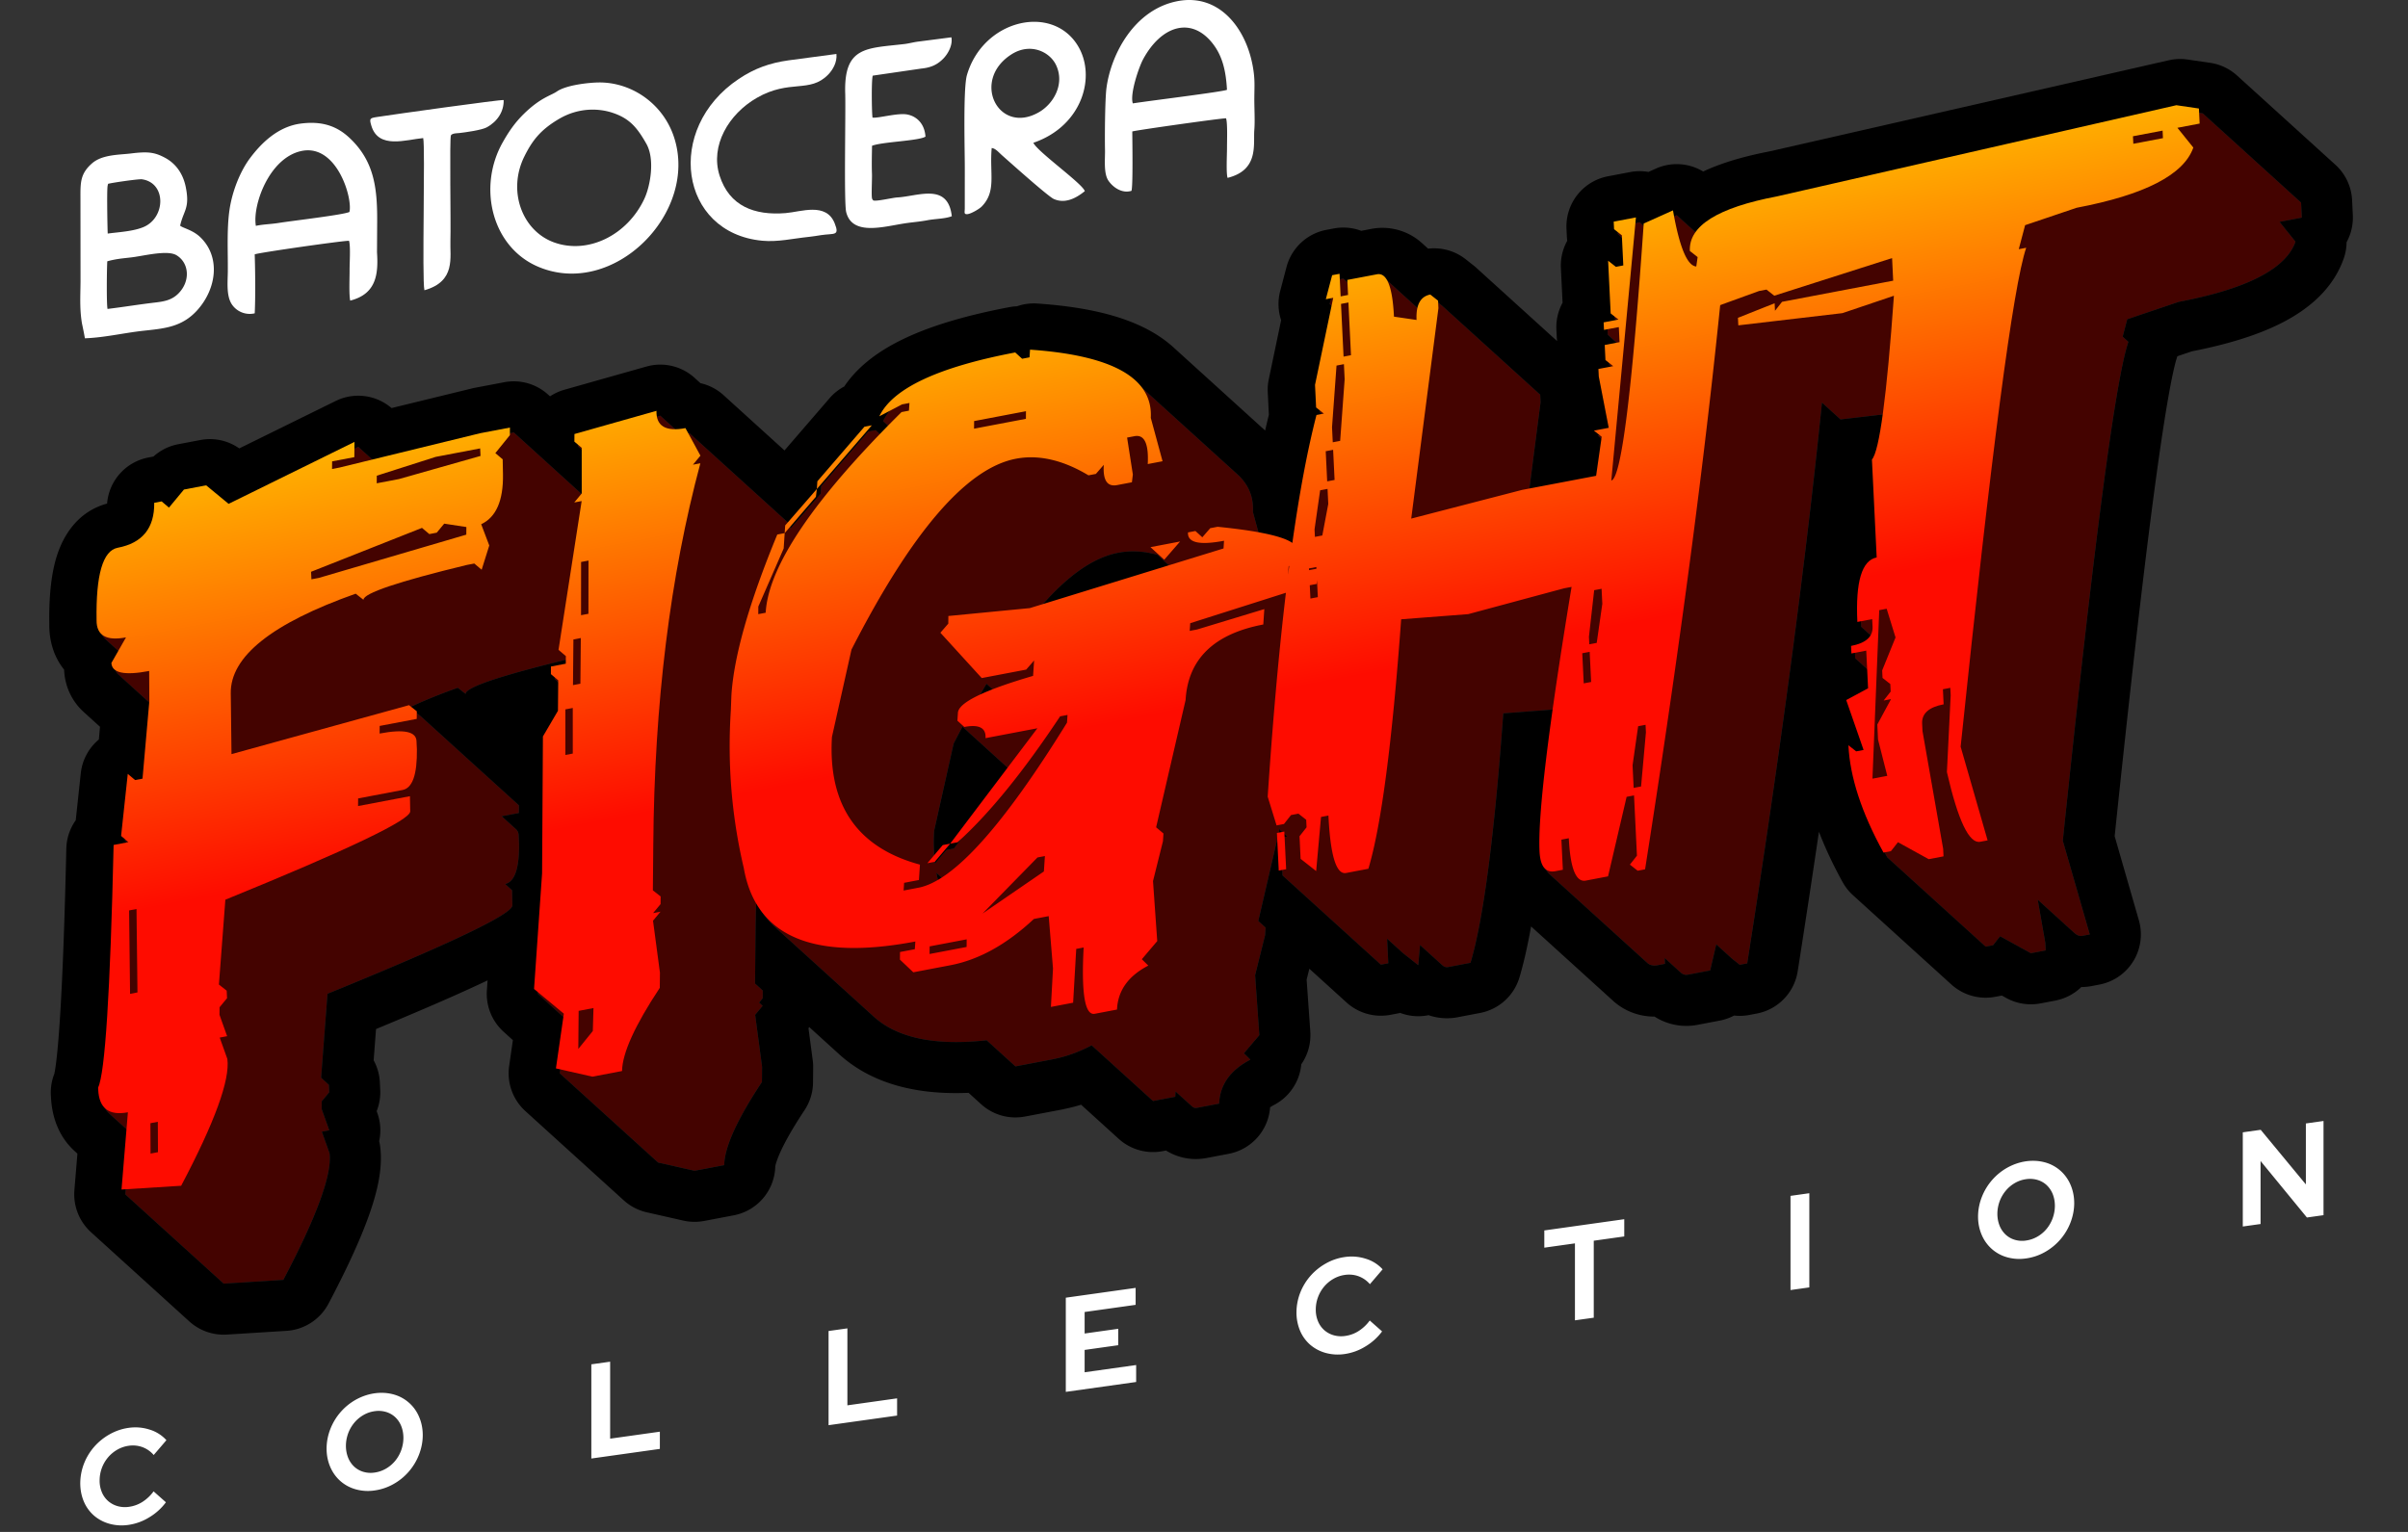 <svg xmlns="http://www.w3.org/2000/svg" width="330" height="210" fill="none" viewBox="0 0 330 210">
  <rect x="0" y="0" width="330" height="210" fill="#333333" stroke="none"/>
  <defs>
    <linearGradient id="mainlogo__a" x1="157.336" x2="182" y1="23" y2="151" class="mainlogo__a" gradientUnits="userSpaceOnUse">
      <stop stop-color="#FFE100"/>
      <stop offset=".566" stop-color="#FE0C00"/>
    </linearGradient>
    <linearGradient id="mainlogo__b" x1="157.336" x2="182" y1="23" y2="151" class="mainlogo__b" gradientUnits="userSpaceOnUse">
      <stop stop-color="#FFE100"/>
      <stop offset=".566" stop-color="#FE0C00"/>
    </linearGradient>
    <linearGradient id="mainlogo__c" x1="157.336" x2="182" y1="23" y2="151" class="mainlogo__c" gradientUnits="userSpaceOnUse">
      <stop stop-color="#FFE100"/>
      <stop offset=".566" stop-color="#FE0C00"/>
    </linearGradient>
    <linearGradient id="mainlogo__d" x1="157.336" x2="182" y1="23" y2="151" class="mainlogo__d" gradientUnits="userSpaceOnUse">
      <stop stop-color="#FFE100"/>
      <stop offset=".566" stop-color="#FE0C00"/>
    </linearGradient>
  </defs>
  <g class="mainlogo__mainlogo">
    <path fill="#fff" d="M17.633 209.034a7.39 7.39 0 0 0 2.837-1.044 7.794 7.794 0 0 0 2.268-2.052l-1.69-1.497a5.705 5.705 0 0 1-1.511 1.434 4.555 4.555 0 0 1-1.832.681 3.77 3.77 0 0 1-1.562-.083 3.364 3.364 0 0 1-1.328-.709 3.318 3.318 0 0 1-.852-1.2 4.017 4.017 0 0 1-.31-1.606 4.911 4.911 0 0 1 1.139-3.158 4.72 4.72 0 0 1 1.27-1.064 4.331 4.331 0 0 1 1.574-.544 3.842 3.842 0 0 1 1.88.184 3.735 3.735 0 0 1 1.547 1.083l1.743-2.034a5.062 5.062 0 0 0-2.276-1.442 6.38 6.38 0 0 0-2.897-.248c-.893.12-1.779.42-2.605.883a8.04 8.04 0 0 0-2.107 1.699 7.845 7.845 0 0 0-1.405 2.309 7.546 7.546 0 0 0-.516 2.695c-.002.901.17 1.769.507 2.553a5.275 5.275 0 0 0 1.396 1.908c.608.515 1.324.89 2.107 1.105a6.316 6.316 0 0 0 2.623.147Zm33.704-4.717a7.262 7.262 0 0 0 2.596-.882 7.765 7.765 0 0 0 2.088-1.702 7.911 7.911 0 0 0 1.398-2.32c.34-.874.516-1.786.516-2.682 0-.897-.175-1.76-.516-2.538a5.297 5.297 0 0 0-3.486-3.042c-1.66-.455-3.516-.194-5.176.727a7.904 7.904 0 0 0-3.486 4.022 7.416 7.416 0 0 0-.515 2.683c0 .896.175 1.759.515 2.538.325.749.8 1.404 1.398 1.926a5.309 5.309 0 0 0 2.088 1.116 6.176 6.176 0 0 0 2.58.154Zm0-2.453a3.563 3.563 0 0 1-1.523-.095 3.183 3.183 0 0 1-1.278-.72 3.442 3.442 0 0 1-.827-1.221c-.404-1.015-.404-2.202 0-3.33.19-.519.471-1.009.827-1.444a4.703 4.703 0 0 1 1.279-1.08 4.178 4.178 0 0 1 1.522-.522 3.634 3.634 0 0 1 1.565.103c.472.139.898.38 1.253.709.356.335.637.746.827 1.212.403 1.015.403 2.202 0 3.33a4.987 4.987 0 0 1-.827 1.453c-.355.429-.781.79-1.253 1.062a4.268 4.268 0 0 1-1.565.543Zm39.092-3.244v-2.36l-6.813.957v-10.552l-2.577.362v12.911l9.39-1.318Zm32.512-4.569v-2.361l-6.812.958v-10.552l-2.579.362v12.911l9.391-1.318Zm32.761-4.604v-2.324l-7.061.992v-3.063l4.607-.647v-2.251l-4.607.648v-2.949l6.99-.982v-2.324l-9.57 1.345v12.91l9.641-1.355Zm28.599-3.836a7.384 7.384 0 0 0 2.837-1.044 7.795 7.795 0 0 0 2.268-2.052l-1.691-1.496a5.69 5.69 0 0 1-1.511 1.434 4.544 4.544 0 0 1-1.832.681 3.769 3.769 0 0 1-1.562-.083 3.359 3.359 0 0 1-1.327-.709 3.32 3.32 0 0 1-.852-1.199 4.033 4.033 0 0 1-.312-1.607 4.845 4.845 0 0 1 .304-1.712 4.883 4.883 0 0 1 .835-1.446c.361-.43.794-.792 1.271-1.064a4.339 4.339 0 0 1 1.574-.544c.654-.094 1.3-.03 1.886.186a3.75 3.75 0 0 1 1.547 1.084l1.743-2.035a5.062 5.062 0 0 0-2.276-1.441 6.38 6.38 0 0 0-2.896-.248 7.306 7.306 0 0 0-2.605.883 8.038 8.038 0 0 0-2.108 1.698 7.827 7.827 0 0 0-1.406 2.309 7.555 7.555 0 0 0-.516 2.695 6.465 6.465 0 0 0 .507 2.554 5.291 5.291 0 0 0 1.396 1.907c.609.515 1.324.89 2.108 1.105a6.31 6.31 0 0 0 2.618.144Zm34.113-4.978v-10.552l4.179-.587v-2.362l-10.956 1.54v2.362l4.198-.59v10.55l2.579-.361Zm29.542-4.152V163.57l-2.579.363v12.911l2.579-.363Zm29.702-3.971a7.263 7.263 0 0 0 2.597-.881 7.892 7.892 0 0 0 3.486-4.022c.34-.874.515-1.786.515-2.683 0-.896-.175-1.759-.515-2.538a5.386 5.386 0 0 0-1.399-1.926 5.303 5.303 0 0 0-2.087-1.116c-1.66-.454-3.516-.194-5.175.728a7.901 7.901 0 0 0-3.486 4.022 7.393 7.393 0 0 0-.516 2.682c0 .897.175 1.76.516 2.538a5.394 5.394 0 0 0 1.399 1.925 5.292 5.292 0 0 0 2.087 1.117 6.153 6.153 0 0 0 2.578.152v.002Zm0-2.453a3.546 3.546 0 0 1-1.556-.104 3.145 3.145 0 0 1-1.245-.711 3.424 3.424 0 0 1-.827-1.221c-.404-1.014-.404-2.201 0-3.329.19-.52.471-1.01.827-1.444a4.652 4.652 0 0 1 1.245-1.061 4.18 4.18 0 0 1 1.556-.541 3.602 3.602 0 0 1 1.565.103c.472.138.899.38 1.254.709.356.335.636.746.827 1.211.404 1.015.404 2.202 0 3.33a4.995 4.995 0 0 1-.827 1.454c-.355.429-.782.79-1.254 1.061a4.247 4.247 0 0 1-1.565.541v.002Zm32.138-2.266v-8.636l6.35 7.744 2.276-.32v-12.911l-2.419.34v8.355l-6.189-7.485-2.455.345v12.91l2.437-.342Z" class="mainlogo__Vector"/>
    <g class="mainlogo__Vector">
      <path fill="#fff" fill-rule="evenodd" d="M14.736 42.351c-.154-.716-.095-5.658-.033-6.53.987-.28 1.848-.376 2.718-.472.196-.021.393-.043.592-.067.391-.047.865-.129 1.377-.216 1.7-.293 3.823-.658 4.787-.084 1.752 1.043 1.958 3.555.267 5.255-.92.925-2.002 1.097-3.22 1.24-1.155.134-2.278.295-3.4.455a142.92 142.92 0 0 1-3.088.419Zm.028-10.33c-.025-.094-.142-5.78-.02-6.525l.012-.065.007-.035.052-.198c.534-.15 4.211-.684 4.644-.62 3.376.497 3.24 5.27.211 6.547-1.093.461-2.542.622-3.786.76-.401.044-.78.086-1.12.135Zm-3.021 14.35-.106.004a55.236 55.236 0 0 0-.403-2.033c-.273-1.637-.245-3.073-.216-4.607.007-.377.015-.761.018-1.155l-.01-11.407c-.01-2.192-.014-3.357 1.558-4.756 1.136-1.011 2.855-1.156 4.353-1.283.356-.03.699-.058 1.019-.098 2.28-.28 3.225-.19 4.71.62 1.295.708 2.392 1.995 2.793 3.996.402 2.005.107 2.758-.268 3.712-.171.436-.359.913-.504 1.571.128.119.388.227.717.364.572.238 1.352.563 2.005 1.18 2.85 2.69 2.292 7.081-.37 10.039-2.02 2.243-4.334 2.493-7.005 2.782h-.007l-.391.044c-1.026.112-2.058.279-3.093.445-1.597.258-3.201.516-4.8.581ZM76.648 16.28c2.637-1.54 5.403-1.471 7.376-.793 2.174.748 3.235 1.88 4.56 4.233 1.191 2.116.542 5.766-.275 7.52-2.332 5.008-7.712 7.646-12.338 6.005-4.416-1.567-6.462-7.07-4.105-11.812 1.092-2.198 2.237-3.666 4.782-5.153Zm-.34-3.734c-.81.558-2.24.833-4.514 3.061-1.256 1.232-2.095 2.477-2.912 3.928-3.458 6.14-1.478 14.35 4.893 17.04 10.364 4.373 22.047-7.49 18.57-17.845-1.545-4.6-5.892-7.52-10.396-7.424-1.26.027-4.325.335-5.64 1.24Zm78.936 1.627c-.43-1.294.842-4.99 1.404-6.033 2.485-4.607 6.565-5.904 9.493-2.234 1.372 1.721 1.862 3.766 2.008 6.406-.642.284-10.719 1.513-12.905 1.861Zm-.186 11.987c.226-.611.118-6.94.114-8.137.387-.155 12.474-1.863 12.853-1.803.22.706.123 3.13.127 4.066.003.918-.136 3.413.078 4.096 4.324-1.071 3.507-4.588 3.666-6.58.104-1.293-.007-2.935.001-4.303.009-1.704.118-2.634-.228-4.497-.984-5.293-4.696-9.91-10.274-8.849-5.907 1.125-9.127 7.206-9.758 11.888-.209 1.545-.244 6.782-.204 8.48.029 1.205-.223 3.234.471 4.248.625.915 1.868 1.794 3.154 1.391ZM35.066 30.961c-.488-2.766 1.757-9.21 6.136-10.238 4.925-1.156 7.16 6.45 6.684 8.334-.801.395-7.907 1.217-9.698 1.506-1.063.171-2.17.185-3.122.398Zm-.158 11.99c.112-2.305.07-5.841-.001-8.08.357-.214 12.415-1.931 12.926-1.861.229.767.067 3.083.075 4.03.009 1.028-.1 3.325.087 4.168 3.593-.912 3.867-3.641 3.67-6.63l.023-4.28c.024-4.611-.447-8.264-3.794-11.4-1.671-1.566-3.686-2.343-6.659-1.96-3.256.417-5.55 2.844-6.962 4.727-1.385 1.846-2.47 4.608-2.834 7.175-.372 2.633-.193 5.734-.22 8.44-.013 1.33-.21 3.138.473 4.313a2.955 2.955 0 0 0 3.216 1.358Zm103.708-35.5c2.564-1.636 5.22-.383 6.103 1.455 1.235 2.572-.304 5.308-2.349 6.481-5.544 3.183-9.348-4.367-3.754-7.936Zm-2.71 12.84c.537.058.937.58 1.52 1.093 1.205 1.063 6.213 5.547 6.993 5.895 1.437.64 2.906.02 4.245-1.078-.309-1.03-6.516-5.418-7.049-6.628 6.727-2.29 8.703-9.182 6.033-13.405-3.574-5.657-12.923-3.448-15.134 4.115-.548 1.875-.281 10.72-.295 12.917l-.004 5.41c-.005.474-.132.737.272.75.497.017 1.719-.715 2.04-1.041 2.057-2.087 1.063-4.484 1.379-8.028Zm-5.468 9.349c-.527-4.648-4.62-2.73-7.49-2.572-.645.035-2.988.603-3.295.391l-.1-.145c-.008-.02-.031-.056-.039-.08-.122-.367.012-2.685-.017-3.444-.047-1.193-.012-2.614.01-3.808 1.432-.553 6.421-.664 7.323-1.253-.126-1.842-1.271-2.804-2.499-3.035-1.324-.249-3.984.545-4.755.425-.106-.495-.174-5.246.034-5.751l6.655-.97c1.313-.13 2.217-.532 3.059-1.417.608-.64 1.264-1.812 1.057-2.867l-4.679.605c-.622.09-1.179.248-1.783.319-5.159.605-8.292.286-8.088 6.774.081 2.577-.19 14.954.133 16.257.811 3.276 5.064 2.015 7.922 1.566 1.134-.178 2.132-.235 3.259-.453.995-.192 2.374-.18 3.293-.543Z" clip-rule="evenodd"/>
      <path fill="#fff" fill-rule="evenodd" d="m114.627 7.397-6.581.877c-2.532.355-4.621 1.085-6.809 2.55-10.196 6.82-8.115 21.102 3.215 22.175 2.145.203 4.185-.302 6.462-.534.5-.05 1.061-.149 1.595-.23 1.815-.276 2.587.161 1.881-1.617-1.162-2.93-4.615-1.574-6.741-1.404-4.26.342-7.685-.946-9.03-5.127-1.324-4.117 1.242-8.453 5.09-10.668 4.524-2.604 7.267-.587 9.801-3.207.65-.672 1.232-1.727 1.117-2.815Zm-56.631 11.53c.303 1.2-.187 19.317.168 20.861 4.352-1.23 3.474-4.519 3.562-6.842.078-2.084-.138-14.085.073-14.401.197-.296.9-.28 1.111-.303.869-.096 3.094-.411 3.774-.775 1.537-.822 2.386-2.247 2.34-3.753-.423-.084-15.198 1.989-17.4 2.33-.951.147-1.03.21-.727 1.21.98 3.231 4.756 1.885 7.1 1.673Z" clip-rule="evenodd"/>
    </g>
    <g class="mainlogo__Union">
      <path fill="#440300" fill-rule="evenodd" d="m298.774 15.085 3.091.452.001.001v-.002l13.479 12.234.1 2.064-.003-.003-.001.003.003.002-3.046.579 2.18 2.71.003.003c-1.307 3.721-6.639 6.472-15.996 8.253l-.004-.004-.001.001.002.003-7.057 2.384-.003-.003-.001.001.003.003-.629 2.386.783.71c-1.794 5.286-4.788 28.084-8.984 68.392l3.696 12.841-1.014.192h-.001l-.006.001.001.002c-.362.068-.725-.062-1.088-.392l-5.025-4.56 1.039 5.916.001.001.05 1.033-.005-.005.001.002.003.004-2.03.385-.004-.002-.001.001-4.209-2.324-.965 1.224-.002-.001-.001.002h-.001l.003.003-1.015.193-.002-.002.001.002-13.478-12.234c-2.996-5.436-4.601-10.34-4.812-14.713l.4.315.006.005.258.203 2.697 2.448v-.002l-2.695-2.446.4.315.001.001 1.014-.192 1.324 1.202.001-.001-1.326-1.204-2.381-6.84 2.997-1.612 1.061.963v-.002l-1.061-.962-.136-2.826-2.145-1.947-.05-1.032.368-.079c1.238-.291 2.028-.796 2.375-1.508l-1.877-1.704c-.267-5.506.615-8.452 2.646-8.838l13.008 11.806v-.003l-13.007-11.804-.65-13.422c.532-.611 1.057-2.915 1.576-6.913l-6.407.752-2.539-2.304c-2.279 22.29-5.693 47.914-10.243 76.871l-1.016.193-.001-.001-.005.001-.023-.017.023.02-.401-.315-.029-.027-.236-.185-.4-.315.001-.002-2.158-1.958-.834 3.574-.005-.005v.002l.004.004-3.046.579c-.283.054-.541.01-.774-.128a1.268 1.268 0 0 1-.211-.155l-.008-.008-2.193-1.99.039.794-.004-.003.003.004-1.015.192.001.001c-.364.069-.683.054-.956-.045a1.325 1.325 0 0 1-.445-.267l-.013-.012-13.464-12.22c-.465-.422-.726-1.222-.783-2.4-.165-3.402.466-10.119 1.892-20.153l-7.374.567h-.004l.002.003c-1.231 16.905-2.728 28.304-4.492 34.196l-.001-.001-3.046.579-.002-.002-.003.001.004.003c-.298.057-.57-.026-.815-.248l-3.051-2.769-.246 2.756.002.001-.801-.63-.017-.015-.513-.405-.802-.63v-.007l-2.137-1.939.163 3.364-.007-.006v.002l.006.006-1.015.193-.004-.003-.002.001-.001-.003-13.472-12.227-.25-5.162 1.072.973v-.003l-1.072-.972.899-.172-.949-.861-.079-.256-2.941 12.695.998.906-.069 1.055-.004-.003.001.002-1.363 5.468.58 8.226-.001-.001-.001.001.001.001-2.11 2.484.058.058.145.142.044.04.391.386.012.011.183.179-.049-.043.032.031.014.013.058.057-.002-.001h-.002l.002.001c-2.742 1.421-4.172 3.427-4.289 6.021l.006.006-3.046.579-.004-.003-.003.001.002.003a.733.733 0 0 1-.659-.19l-2.265-2.056-.042.726-3.047.579-8.412-7.633c-.696.367-1.394.69-2.097.966-.361.142-.723.272-1.086.39-.725.236-1.453.422-2.185.561l.005.005-5.077.965-.004-.004-.002.001-.065-.061-.041-.038.107.102-3.944-3.579c-4.815.53-8.742.197-11.783-.998a13.527 13.527 0 0 1-.842-.362 11.575 11.575 0 0 1-2.862-1.89l-.061-.058-13.411-12.172c-1.097-.995-1.972-2.202-2.632-3.621a267.693 267.693 0 0 0-.088 5.189l-.008-.007v.002l.006.005-.058 6.134 1.067.968-.043-.034.014.013.022.017-.001.002.002.002-.009 1.04.003.003-.499.6.489.443-.005.001-1.024 1.235v.002l.001.001.946 7.109.002.003-.019 2.084.003.002c-3.408 5.143-5.132 8.944-5.174 11.404l-.006-.006v.003l.005.005-4.061.772-.004-.003-.002.001.001.001-4.998-1.133-13.479-12.233 1.043-7.222-4.04-3.667 1.101-15.839 13.476 12.231.001-.003-13.473-12.229.115-18.776 2.06-3.517-.002-.001.037-4.113-1.007-.914.01-1.044L89.5 104.267l.005-.001-13.478-12.232 2.03-.386.01-.98-.3-.273c-9.311 2.26-13.964 3.838-13.96 4.729l-.006-.005v.002l-.4-.315-.265-.207-.397-.314c-3.396 1.201-6.285 2.447-8.67 3.734l2.499-.69 1.064.967.001-.003-1.06-.963.4.315.005.005.258.203.398.36v-.001l-.396-.36.4.316 13.48 12.233-.07-.055.04.036.023.019v.002l.001.002-.009 1.043-.002-.002h-.002l.002.002-2.346.446 1.95 1.77c.22.2.343.458.368.775l.004.139.05 1.031.002.002c.046 3.417-.589 5.272-1.905 5.57l.95.862.041 2.076-.007-.006v.005l.002.002c.015 1.182-8.43 5.22-25.334 12.113v-.001l.001.003-.874 11.506 1.058.96.049 1.031.003.002-1.025 1.237-.005-.004-.001.003.002.003-.01 1.043 1.046 2.927-.001-.002-1.014.193-.001-.001-.001.001.002.002 1.042 2.917.008.008c.38 2.87-1.73 8.665-6.33 17.385l-.006-.005-.002.004.005.004-8.173.512-.004-.003v.001l-.001-.002-13.474-12.228.002-.001-.002-.002.696-8.448-2.932-2.662c-.583-.528-.904-1.382-.96-2.56l3.493 3.171h.002l-3.496-3.173-.015-.304c.951-1.942 1.66-13.026 2.127-33.254l1.977-.377-.948-.86.914-8.51.025.023.18.153 13.479 12.233.587.497.208.176.005-.001-.206-.174-13.479-12.233.208.176 1.01-.193-.001-.001.933-10.597 13.478 12.233v-.006L20.983 96.808v-.024l-4.81-4.365c-.244-.222-.375-.513-.393-.873l1.02-1.787-2.37-2.151.02.016-.018-.016c-.46-.418-.688-1.06-.68-1.925l-.006-1.134c.03-5.318.934-8.234 2.714-8.75l.187-.044c3.384-.645 5.052-2.698 5.004-6.162l13.475 12.23h.001L21.65 69.59l1.016-.193L36.142 81.63l.207.176.591.499.207.176v-.002l-.2-.171-13.48-12.233.208.175 13.473 12.23v-.002L23.675 70.25l2.048-2.472-.003-.003 3.046-.58 13.478 12.232.09.075-.089-.074-13.48-12.233.103.084L42.346 79.51l.931.77-.017-.016-.91-.752L28.87 67.28l.943.778.03.027.957.791 6.739 6.115-6.74-6.118.942.779 11.45 10.392v-.004L31.748 69.652l.1.083 17.248-8.49 2.616 2.374 14.627-3.572 2.465 2.236v-.002l-2.462-2.236 4.062-.772 9.841 8.933v-6.079l-1.012-.918.01-1.044L92.72 72.398l.004-.002-13.478-12.233 11.24-3.18 2.774 2.519a8.327 8.327 0 0 0 1.196-.146l-.001-.002 13.479 12.233.44.81 4.084-4.699.001-.001h.002l1.093.992h.001l-1.092-.99.001-.004h-.001l.069-1.055h.001l6.449-7.478.001.001 1.016-.192 1.201 1.09c.367-.38.74-.764 1.119-1.15l-1.298-1.179c1.825-3.82 8.033-6.738 18.624-8.754l.952.863 1.011-.192 13.475 12.23v-.002l-13.475-12.23.07-1.055c7.07.49 11.876 1.889 14.418 4.195l.02.019-.017-.017 13.477 12.232c1.531 1.39 2.241 3.109 2.129 5.158l-.005-.004v.002l.005.005.917 3.378c2.523.437 4.191.947 5.005 1.53.986-6.978 2.087-12.825 3.306-17.539l-.004-.003.897-.172-.947-.859-.15-3.097 2.583 2.344h.001l-2.584-2.346 2.299-11-.818-.742.866-3.29h.001l1.015-.192 1.072.973-.007-.135 4.062-.773 1.705 1.547-.001-.003-1.703-1.546c.37-.07.698.023.982.281l4.602 4.178c.262-.95.836-1.51 1.725-1.679l.402.315.005.005.258.203.037.033.359.282.006.006v-.006l13.479 12.234.05 1.032-.007-.006v.003l.005.004-1.629 12.601 9.757-1.856 12.864 11.677v-.004l-12.862-11.672.75-5.245-1.05-.953 2.031-.386-1.365-7.031-.05-1.034 1.913-.364-.947-.86.013.01-.013-.012-.1-2.065 1.796-.342-1.896-1.721-.05-1.033 1.912-.365-.947-.86-.35-7.227.401.316.005.005.258.203.037.032.359.283 1.951 1.77v-.007l-1.945-1.765 1.016-.194-.194-3.994-1.072-.973-.05-1.034.001.001 3.045-.579 1.056.958.008-.114-.004-.004 4.012-1.805 3.171 2.878c1.56-2.086 5.255-3.683 11.084-4.793l11.001 9.985.004-.002-11.001-9.985 54.731-12.497h.001Zm-27.767 112.559.002.002a.03.03 0 0 1-.004-.008l-.002-.001.004.007Zm-142.684-7.997c.093.487.204.959.333 1.418l.301.273c.24-.137.484-.289.732-.452l-1.366-1.239Zm3.575-20.034c-.403.76-.81 1.538-1.217 2.334l.002.002-2.675 11.969.002.002c-.094 1.588-.055 3.074.116 4.459l1.588-1.87.481.437.002-.001-.478-.434 1.008-.193v-.002l.001-.001 7.958-10.531-6.021-5.464.004-.001.004-.001-.431-.391-.172-.158-.172-.156Zm3.293-5.875c-.532.892-1.065 1.818-1.603 2.776.78-.45 1.813-.923 3.099-1.417l-1.496-1.359Zm1.301-2.127 1.574 1.428h.004l-1.576-1.43-.002.002Zm18.789-16.027a10.808 10.808 0 0 0-3.658.633 12.58 12.58 0 0 0-.973.393 14.48 14.48 0 0 0-1.313.677 19.593 19.593 0 0 0-1.666 1.092c-1.848 1.351-3.745 3.199-5.693 5.54l18.877-5.816-.783-.71-.709-.646-.149-.136-.623-.567a12.95 12.95 0 0 0-2.43-.427 11.588 11.588 0 0 0-.851-.033h-.029Z" clip-rule="evenodd"/>
      <path fill="#440300" d="m18.825 107.425 13.478 12.232-.591-.499-13.478-12.233.59.5Zm4.64-37.352 13.478 12.233-.59-.5-13.48-12.233.592.5Z"/>
      <path fill="#440300" d="m22.874 69.573 13.479 12.234-.208-.175-13.479-12.234.208.175Z"/>
    </g>
    <path fill="#000" d="M297.637 8.178a6.991 6.991 0 0 1 2.151-.017l.001-.001 3.043.445a6.994 6.994 0 0 1 3.741 1.749l13.478 12.233a7 7 0 0 1 2.288 4.844l.1 2.064v.025l.003.116c.001.047.004.094.004.14l-.001.086a6.97 6.97 0 0 1-.124 1.288l-.026.133-.028.125-.022.095-.038.143-.023.09-.013.04-.031.105-.037.12-.028.084a6.962 6.962 0 0 1-.152.404l-.035.083a8.57 8.57 0 0 1-.07.161l-.027.057a4.49 4.49 0 0 1-.074.153c-.014.03-.028.06-.043.088a7.854 7.854 0 0 1-.083.155l-.009.017a6.965 6.965 0 0 1-.394 2.244c-1.49 4.243-4.927 6.978-8.375 8.757-3.396 1.752-7.633 3.016-12.434 3.958l-1.984.67a5.75 5.75 0 0 1-.087.28c-.248.731-.695 2.64-1.298 6.175-.577 3.386-1.238 7.893-1.981 13.55-1.451 11.053-3.194 26.307-5.229 45.791l3.319 11.532a6.998 6.998 0 0 1-5.423 8.812l-.973.185c-.015.003-.029.008-.044.01a8.03 8.03 0 0 1-1.456.144l-.04.039-.114.107-.051.046-.121.107-.12.098-.072.06-.086.066a4.07 4.07 0 0 1-.204.152l-.129.09c-.024.017-.049.032-.073.048l-.142.092-.059.037a6.372 6.372 0 0 1-.139.083l-.11.063-.137.074-.069.036c-.53.274-1.098.48-1.695.612l-.024.007-.183.038-2.03.386a7.08 7.08 0 0 1-1.279.12l-.036.001c-.078 0-.157-.003-.235-.005l-.073-.003a6.12 6.12 0 0 1-.194-.012l-.137-.011a5.303 5.303 0 0 1-.177-.018l-.137-.017c-.055-.008-.111-.016-.167-.026a5.103 5.103 0 0 1-.275-.049l-.016-.003a6.924 6.924 0 0 1-.641-.164l-.068-.023a7.158 7.158 0 0 1-.247-.083l-.077-.029a5.89 5.89 0 0 1-.519-.218c-.032-.015-.063-.029-.094-.045a5.884 5.884 0 0 1-.262-.134l-.014-.008c-.015-.008-.032-.015-.047-.024l-.592-.327-.886.168c-.32.062-.642.1-.965.117-.067.004-.134.005-.201.007l-.091.002c-.063.001-.126 0-.189-.001l-.141-.003a8.638 8.638 0 0 1-.384-.025 6.01 6.01 0 0 1-.266-.03l-.017-.002a7.3 7.3 0 0 1-.291-.044l-.05-.01a5.104 5.104 0 0 1-.24-.049l-.078-.017-.24-.06-.042-.011a6.945 6.945 0 0 1-1.73-.74l-.003-.002a7.031 7.031 0 0 1-1.106-.82L253.94 122.72a7.01 7.01 0 0 1-1.427-1.805c-1.272-2.309-2.363-4.611-3.24-6.899a1972.13 1972.13 0 0 1-2.911 19.135 7 7 0 0 1-5.612 5.791l-.909.171c-.72.148-1.46.182-2.192.101a6.982 6.982 0 0 1-1.385.555l-.044.013c-.056.016-.114.029-.171.044l-.071.018-.158.035-.063.013-.082.017-3.046.579a8.072 8.072 0 0 1-5.884-1.129 8.502 8.502 0 0 1-2.897-.494l-.021-.007a8.32 8.32 0 0 1-2.772-1.667l-.062-.057-11.168-10.136c-.496 2.754-1.026 5.092-1.596 6.997a7 7 0 0 1-5.401 4.867h.001l-2.935.558c-.038.008-.075.017-.113.024a7.798 7.798 0 0 1-4.01-.28 7.006 7.006 0 0 1-3.885-.31 5.902 5.902 0 0 1-.326.071l-1.014.192a7.006 7.006 0 0 1-1.599.115l-.035-.001a8.301 8.301 0 0 1-.354-.026l-.053-.005a7.003 7.003 0 0 1-.382-.051l-.061-.011a7.165 7.165 0 0 1-.325-.063c-.035-.007-.069-.016-.103-.024a9.047 9.047 0 0 1-.404-.108 5.361 5.361 0 0 1-.215-.068l-.138-.047a7.623 7.623 0 0 1-.632-.262l-.036-.017a6.613 6.613 0 0 1-.251-.129l-.073-.038a7.687 7.687 0 0 1-.25-.143l-.059-.037c-.051-.031-.104-.06-.154-.093-.036-.023-.07-.049-.105-.072l-.004-.003a7.045 7.045 0 0 1-.898-.72l-4.976-4.516-.374 1.495.503 7.12c.016.225.018.449.013.672l-.001.03a6.744 6.744 0 0 1-.048.638l-.004.036a8.134 8.134 0 0 1-.041.279l-.006.033c-.015.09-.033.179-.052.268l-.014.069-.046.187a6.92 6.92 0 0 1-.16.539c-.012.035-.023.07-.036.104a7.025 7.025 0 0 1-.369.847l-.047.088-.084.153a4.61 4.61 0 0 1-.098.168l-.051.083a6.312 6.312 0 0 1-.193.292 6.969 6.969 0 0 1-1.75 4.026l-.019.021c-.042.047-.083.095-.126.14-.042.045-.088.087-.131.13l-.024.025a7.02 7.02 0 0 1-.268.252l-.045.039a6.931 6.931 0 0 1-1.463.988c-.212.114-.354.21-.447.28a7 7 0 0 1-5.673 6.368l-3.046.579a7.09 7.09 0 0 1-.409.064 7.698 7.698 0 0 1-5.136-1.094l-.473.09a7.001 7.001 0 0 1-6.011-1.693l-5.151-4.675c-.741.227-1.486.417-2.237.572-.124.031-.249.06-.375.084l-5.078.965c-.078.015-.157.025-.236.037a5.15 5.15 0 0 1-.302.041 6.844 6.844 0 0 1-.376.032c-.069.004-.138.006-.207.008a4.23 4.23 0 0 1-.16.003c-.077 0-.153 0-.23-.002l-.142-.004a7.064 7.064 0 0 1-.753-.078l-.057-.01a6.116 6.116 0 0 1-.328-.063l-.047-.01a6.968 6.968 0 0 1-3.1-1.579c-.026-.023-.054-.045-.079-.069l-1.715-1.556c-4.253.178-8.283-.28-11.866-1.687a20.645 20.645 0 0 1-.943-.396l-.003-.002c-.076-.035-.198-.089-.33-.151a18.6 18.6 0 0 1-4.573-3.035l-.133-.123-4.003-3.633c-.029.064-.057.127-.088.19l.555 4.174c.059.378.089.762.085 1.149l-.018 1.909a6.976 6.976 0 0 1-1.162 3.979c-1.586 2.393-2.655 4.29-3.31 5.733-.704 1.553-.703 2.094-.701 1.922a6.984 6.984 0 0 1-1.456 4.157l-.053.067-.097.12a7.934 7.934 0 0 1-.318.358l-.085.088a6.535 6.535 0 0 1-.083.084l-.065.064-.105.098-.093.083a5.424 5.424 0 0 1-.272.229l-.092.073a6.997 6.997 0 0 1-2.973 1.34l-4.061.773c-.06.011-.122.018-.182.028l-.123.02-.188.025a9.042 9.042 0 0 1-.234.023l-.102.008a5.921 5.921 0 0 1-.327.015c-.058.002-.116.001-.175.001l-.18-.003-.154-.005a9.11 9.11 0 0 1-.33-.024 9.212 9.212 0 0 1-.363-.046l-.122-.021a6.516 6.516 0 0 1-.237-.044l-.142-.029-4.999-1.133a7 7 0 0 1-3.157-1.643L72 152.313a7 7 0 0 1-2.223-6.184l.51-3.541-1.285-1.165a7.001 7.001 0 0 1-2.278-5.669l.095-1.361c-3.683 1.758-8.796 3.984-15.287 6.672l-.325 4.285c.502.921.798 1.951.849 3.019l.04.848a6.996 6.996 0 0 1-.477 3.103l.096.267a6.987 6.987 0 0 1 .247 3.84c.057.235.102.474.134.716.43 3.241-.56 6.795-1.658 9.812-1.209 3.319-3.048 7.261-5.42 11.758a6.846 6.846 0 0 1-.181.32l-.033.053a6.995 6.995 0 0 1-.427.623l-.02.026a6.582 6.582 0 0 1-.234.287l-.03.034a8.114 8.114 0 0 1-.197.216l-.067.069a6.642 6.642 0 0 1-.287.277 7 7 0 0 1-.581.476l-.023.017a6.993 6.993 0 0 1-3.676 1.325l-8.173.512a7.023 7.023 0 0 1-1.515-.072l-.074-.012a6.935 6.935 0 0 1-.933-.222l-.098-.031c-.062-.021-.124-.041-.185-.063a7.663 7.663 0 0 1-.56-.229l-.078-.036a9.27 9.27 0 0 1-.246-.123l-.027-.014a7.277 7.277 0 0 1-1.317-.901l-13.588-12.332a7.006 7.006 0 0 1-1.017-1.157l-.05-.068c-.053-.078-.103-.158-.153-.238-.022-.035-.045-.068-.066-.103-.12-.2-.23-.405-.33-.616l-.046-.095a7.029 7.029 0 0 1-.114-.27l-.04-.094a7.366 7.366 0 0 1-.102-.283l-.033-.097a6.916 6.916 0 0 1-.075-.249l-.046-.164a7.262 7.262 0 0 1-.085-.378 6.574 6.574 0 0 1-.051-.283l-.019-.118a7.17 7.17 0 0 1-.046-.426 7.102 7.102 0 0 1-.015-.837l.01-.186c.003-.034.003-.067.005-.1l.414-5.01-.377-.341v-.001c-2.51-2.279-3.145-5.283-3.248-7.404l-.015-.306a6.993 6.993 0 0 1 .476-2.887l.011-.051c.058-.275.138-.744.229-1.456.18-1.418.361-3.452.534-6.161.346-5.4.638-13.117.87-23.199a6.98 6.98 0 0 1 1.29-3.888l.691-6.445a7 7 0 0 1 2.48-4.63l.153-1.744-2.232-2.025c-1.75-1.589-2.582-3.689-2.68-5.718l-.003-.09c-1.617-2.002-2.032-4.325-2.032-6.074l-.007-1.135v-.076c.016-2.918.26-5.779 1.014-8.21.69-2.222 2.433-5.973 6.752-7.224l.16-.043a6.997 6.997 0 0 1 5.668-6.318l.683-.13a6.994 6.994 0 0 1 3.386-1.686l3.047-.58.383-.063a6.999 6.999 0 0 1 4.949 1.213l13.215-6.504.243-.114a7 7 0 0 1 7.41 1.087l11.02-2.69.02-.006c.11-.027.223-.051.336-.073l4.062-.772a7 7 0 0 1 6.013 1.693l.266.241.01-.005c.04-.027.082-.054.124-.08l.048-.03c.057-.036.115-.07.173-.104l.04-.024a7.22 7.22 0 0 1 .4-.212l.046-.022c.296-.142.603-.264.921-.365l.08-.023c.04-.013.082-.026.123-.037l11.24-3.18.437-.11a7.001 7.001 0 0 1 6.174 1.661l.798.725a6.981 6.981 0 0 1 3.17 1.646l8.35 7.577 6.172-7.157a7.01 7.01 0 0 1 2.014-1.607c2.059-3.064 5.213-5.155 8.373-6.64 3.848-1.809 8.685-3.18 14.269-4.242l.405-.065c.207-.027.415-.042.622-.05a7.001 7.001 0 0 1 2.799-.378c7.256.503 14.207 1.975 18.637 5.994l.003.003.046.042 12.53 11.371c.167-.739.336-1.459.509-2.159l-.15-3.1a7.241 7.241 0 0 1-.008-.361l.001-.101a6.3 6.3 0 0 1 .06-.803l.011-.086c.017-.11.037-.221.059-.332.006-.03.01-.06.017-.091l1.691-8.096a7.004 7.004 0 0 1-.128-3.994l.865-3.291a7.003 7.003 0 0 1 4.78-4.93c.227-.068.457-.12.687-.164v-.002l1.015-.192.405-.064a6.999 6.999 0 0 1 3.355.389l1.274-.243.09-.018a8.077 8.077 0 0 1 6.634 1.664l.36.31.807.732a7 7 0 0 1 5.139 1.444l.401.315.009.008.258.203.169.138.074.058c.185.137.365.282.538.44l11.09 10.064a7.264 7.264 0 0 1-.048-.533l-.05-1.033a6.978 6.978 0 0 1 .846-3.69l-.23-4.761a6.986 6.986 0 0 1 .871-3.734 6.824 6.824 0 0 1-.055-.59l-.05-1.035a6.999 6.999 0 0 1 5.793-7.235l2.937-.559a6.994 6.994 0 0 1 2.501-.018l1.006-.453.24-.102a7 7 0 0 1 6.255.497c.238-.112.475-.22.712-.321 2.427-1.05 5.273-1.834 8.392-2.439l54.705-12.49.42-.083Zm-53.593 19.405 11.001 9.985-.004.002-11.001-9.985c-5.829 1.109-9.523 2.706-11.084 4.792l-3.171-2.878-4.012 1.806.005.004-.009.114-1.056-.958-3.045.579.05 1.032 1.071.973.194 3.995-1.015.193 1.945 1.766-.001.007-1.951-1.77-.359-.283-.036-.033-.258-.203-.006-.005-.401-.315.351 7.227.947.859-1.913.365.05 1.033 1.896 1.72-1.796.343.1 2.065.014.013-.014-.011.947.86-1.913.365.05 1.033 1.365 7.03-2.03.388 1.049.953-.749 5.244 12.862 11.673v.003l-12.865-11.676-9.757 1.856 1.63-12.602-.005-.003v-.003l.006.005-.05-1.032-13.479-12.233v.006l-.006-.006-.359-.282-.036-.034-.259-.203-.005-.004-.401-.315c-.89.17-1.464.729-1.726 1.678l-4.602-4.178a1.088 1.088 0 0 0-.981-.28l1.703 1.546.001.003-1.705-1.547-4.062.773.006.135-1.072-.973-1.015.192-.001-.001-.865 3.29.818.743-2.299 11 2.583 2.344-.001.001-2.582-2.344.15 3.097.946.86-.896.171.003.003c-1.219 4.714-2.32 10.561-3.306 17.54-.814-.583-2.482-1.093-5.005-1.53l-.917-3.379-.004-.004v-.003l.004.005c.112-2.05-.598-3.77-2.129-5.16L156.1 52.79a.245.245 0 0 1 .017.016l-.02-.019c-2.542-2.306-7.348-3.704-14.418-4.195l-.07 1.055 13.475 12.23v.002l-13.475-12.23-1.011.192-.952-.862c-10.591 2.016-16.799 4.934-18.623 8.753l1.297 1.18c-.379.385-.752.768-1.119 1.148L120 58.97l-1.015.194-.001-.001-6.449 7.478-.001-.001-.07 1.055.001.001v.002l1.092.99-.001.001-1.094-.992-.001.001-4.086 4.7-.439-.81-13.48-12.233v.002c-.433.082-.832.13-1.195.145l-2.774-2.519-11.24 3.18 13.478 12.233-.002.001-.001.001-13.478-12.232-.01 1.044 1.012.917v6.08l-9.84-8.934-4.063.773 2.463 2.235-.001.003-2.465-2.237-14.626 3.573-2.617-2.374-17.248 8.489-.1-.082L43.195 80.04v.004L31.745 69.65l5.797 5.339-6.738-6.115-.957-.79-.03-.027-.943-.779 13.479 12.234.911.752.016.015-.932-.77L28.87 67.28l-.102-.085-3.046.58.003.004-2.048 2.472-.207-.176-.003-.002-.59-.5-.209-.175-1.015.194.001.001c.047 3.464-1.621 5.517-5.005 6.162l-.187.045c-1.78.516-2.684 3.432-2.714 8.749l.006 1.135c-.008.865.22 1.507.68 1.925l.018.016c-.007-.006-.014-.01-.02-.017l2.37 2.152-1.02 1.786c.018.36.15.651.394.873l4.808 4.365v.024l13.473 12.227v.006L20.98 96.808l-.934 10.597.002.002-1.01.192-.208-.175 13.478 12.233.206.174-.005.001-.207-.176-.588-.497.592.499-13.48-12.233-.77-.652-.027-.023-.913 8.509.949.861-1.978.377c-.467 20.227-1.176 31.311-2.126 33.254l.014.303 3.496 3.173-3.495-3.171c.057 1.178.377 2.032.96 2.561l2.933 2.662-.697 8.448.002.001-.002.001 13.475 12.228.004.005 8.173-.513-.005-.004.002-.004.006.006c4.6-8.72 6.71-14.516 6.33-17.385l-.008-.008-1.042-2.917-.002-.003.001-.001.001.001 1.014-.193.002.002-1.046-2.926.01-1.044-.003-.002.002-.004.004.004 1.026-1.237-.003-.001-.05-1.031-1.058-.961.874-11.506-.002-.002c16.904-6.893 25.35-10.931 25.335-12.113l-.002-.002.001-.005.006.006-.04-2.076-.95-.862c1.316-.297 1.95-2.153 1.904-5.569l-.002-.002-.05-1.031-.004-.14a1.125 1.125 0 0 0-.367-.775l-1.95-1.77 2.346-.445-.003-.003h.002l.001.003.01-1.044v-.003l-.024-.019-.04-.036.07.055-13.479-12.233-.4-.316.395.359v.002l-.397-.361-.258-.203-.006-.005-.401-.315 1.062.963-.001.004-1.065-.967-2.499.689c2.385-1.287 5.275-2.532 8.67-3.734l.397.314.264.208.4.315v-.003l.007.005c-.003-.891 4.65-2.468 13.96-4.73l.3.274-.01.98-2.03.386 13.478 12.233h-.004L76.025 92.035l-.009 1.043 1.006.915-.037 4.112.002.001-2.06 3.517-.115 18.777 13.474 12.228-.001.004-13.477-12.231-1.1 15.839 4.04 3.667-1.044 7.222 13.48 12.232 4.997 1.133v-.001h.001l.004.002 4.061-.772-.005-.005v-.003l.007.007c.042-2.46 1.765-6.262 5.173-11.405l-.003-.001.019-2.085-.002-.003-.946-7.109-.001-.001v-.002l1.025-1.235h.004l-.488-.444.498-.599-.003-.003.009-1.041-.001-.001.001-.002-.022-.018-.015-.013.043.034-1.067-.968.058-6.134-.005-.005v-.002l.007.007c.013-1.745.043-3.475.089-5.189.659 1.419 1.535 2.627 2.63 3.621l13.412 12.172.061.059a11.603 11.603 0 0 0 3.078 1.989c.204.092.413.179.626.263 3.042 1.194 6.969 1.527 11.784.997l3.943 3.579-.107-.101.042.038.064.06.002-.001.004.005 5.078-.966-.005-.004a17.78 17.78 0 0 0 2.184-.562c.363-.118.726-.248 1.087-.39.702-.276 1.4-.599 2.096-.966l8.413 7.634 3.047-.579.041-.727 2.266 2.056c.191.174.41.237.658.19l-.002-.002.004-.002.003.004 3.047-.58-.006-.005c.117-2.594 1.546-4.601 4.289-6.021l-.002-.002h.002l.002.002-.059-.058-.014-.012-.031-.032.048.044-.183-.18-.011-.01-.392-.387-.044-.039-.145-.143a1.048 1.048 0 0 1-.057-.058l2.109-2.483-.001-.001.001-.001.001.001-.579-8.227 1.362-5.468v-.002l.003.004.069-1.056-.998-.905 2.941-12.696.079.257.95.861-.9.172 1.073.972v.002l-1.073-.973.25 5.162 13.473 12.227v.004l.003-.001.004.002 1.014-.192-.005-.006v-.002l.006.006-.163-3.364 2.137 1.938.001.007.802.63.513.406.016.014.801.631-.001-.002.245-2.756 3.052 2.769c.245.222.516.305.813.249l-.003-.004h.003l.002.001 3.046-.579.002.002c1.764-5.893 3.261-17.291 4.492-34.196l-.003-.003h.004l7.375-.567c-1.426 10.033-2.058 16.75-1.893 20.152.057 1.178.319 1.978.784 2.4l13.464 12.221a1.32 1.32 0 0 0 .458.279c.273.098.591.113.955.044l-.001-.001 1.015-.192-.037-.795 2.192 1.99.008.008c.067.061.139.113.211.156.233.138.491.181.774.128l3.047-.579-.005-.005v-.002l.005.007.835-3.575 2.157 1.957-.001.002.401.315.236.185.029.027.4.315-.022-.02.022.017.005-.001.001.001 1.016-.192c4.551-28.957 7.964-54.582 10.244-76.872l2.537 2.304 6.408-.751c-.519 3.997-1.043 6.3-1.576 6.912l.651 13.422 13.006 11.805v.002L257.71 77.08c-2.031.386-2.914 3.333-2.647 8.839l1.878 1.704c-.348.712-1.138 1.216-2.376 1.508l-.367.079.05 1.032 2.144 1.946.137 2.827 1.06.961v.002l-1.061-.962-2.997 1.611 2.381 6.841 1.326 1.203-.001.001-1.324-1.202-1.013.192-.001-.001-.401-.315 2.695 2.447v.002l-2.697-2.449-.258-.202-.006-.006-.4-.315c.211 4.373 1.816 9.277 4.812 14.713l13.478 12.234h.002l1.015-.192-.004-.004h.002l.001-.002.002.002.964-1.225 4.209 2.324.001-.001.004.003 2.031-.386-.004-.003v-.002l.005.004-.05-1.033-.001-.001-1.04-5.916 5.026 4.561c.363.329.726.46 1.088.391l-.001-.002.005-.001.001.001 1.014-.192-3.696-12.841c4.196-40.309 7.19-63.107 8.984-68.393l-.782-.71.628-2.386-.002-.003.003.002 7.058-2.384-.002-.002.001-.001.003.003c9.357-1.78 14.689-4.531 15.996-8.253l-.003-.002-2.18-2.71 3.047-.58-.004-.002.001-.002.003.002-.1-2.064-13.479-12.233v.002l-.001-.001-3.091-.452-54.732 12.497ZM7.674 146.673a5.223 5.223 0 0 0-.121.268c.039-.089.078-.18.12-.268Zm257.065-15.916.02.04.005.01.001.002-.005-.01.001.001-.003-.006-.01-.019.009.017-.018-.035Zm6.268-3.119.004.008-.002-.001-.004-.008.002.001Zm-141.316-6.751c-.248.163-.492.314-.732.452l-.301-.273a17.578 17.578 0 0 1-.332-1.418l1.365 1.239Zm2.381-21.118.173.158.431.391-.005.001-.004.001 6.021 5.465-7.957 10.531-.001.002-1.009.193.478.435-.482-.437-1.589 1.871a24.667 24.667 0 0 1-.115-4.459l-.003-.003 2.675-11.969-.002-.001c.407-.797.814-1.574 1.218-2.334l.171.155Zm4.618-4.672c-1.287.495-2.32.967-3.099 1.417a119.79 119.79 0 0 1 1.602-2.775l1.497 1.358Zm1.382-2.057h-.004l-1.574-1.429.002-.002 1.576 1.43Zm17.212-17.456h.028a11.638 11.638 0 0 1 .928.04 12.95 12.95 0 0 1 2.353.42l.623.568.15.136.708.645.783.71-18.876 5.816c1.948-2.34 3.844-4.188 5.692-5.54a17.628 17.628 0 0 1 1.996-1.278c.329-.18.657-.344.983-.491.326-.147.651-.278.974-.393a10.815 10.815 0 0 1 3.658-.633ZM36.949 82.308l.201.172v.002l-.208-.177-.591-.499-.204-.174.798.674-1.236-1.123 1.24 1.125Zm.201.17v.002l-9.146-8.302 9.146 8.3Zm5.098-3.05.09.074-.092-.074-1.475-1.339 1.477 1.34Z" class="mainlogo__Union mainlogo__(Stroke)"/>
    <g class="mainlogo__Vector">
      <path fill="url(#mainlogo__a)" d="M89.964 56.317c-.059 2.095 1.265 2.885 3.973 2.37l2.052 3.777-1.026 1.237 1.016-.193c-4.152 15.5-6.302 32.927-6.45 52.282l-.058 6.262 1.066.839-.01 1.044-1.025 1.237 1.015-.193-1.025 1.237.948 7.113-.02 2.088c-3.408 5.143-5.132 8.944-5.174 11.404l-4.062.772-4.998-1.133 1.084-7.499-4.082-3.391 1.101-15.839.115-18.776 2.06-3.518.039-4.175-1.006-.85.01-1.044 2.03-.387.01-1.043-1.005-.851 3.171-20.4-1.015.193 1.025-1.237-.002-6.251-1.005-.85.01-1.044 11.238-3.18Zm-10.329 20.72-.008 7.295 1.015-.193.009-7.295-1.016.193Zm-1.053 10.62-.058 6.262 1.016-.193.058-6.262-1.016.193Zm-1.102 9.587.001 6.251 1.015-.193-.001-6.251-1.016.193Zm1.82 41.33-.048 5.219 1.99-2.462.09-3.143-2.031.386Z"/>
      <path fill="url(#mainlogo__b)" d="m48.58 60.579-.02 2.087-3.046.58-.01 1.044 1.016-.194 19.302-4.714 4.062-.773-.01 1.044-1.99 2.462 1.005.85.04 2.077c.053 3.586-.942 5.859-2.985 6.82l1.106 2.915-1.044 3.325L65 77.25l-1.016.193c-9.453 2.29-14.178 3.883-14.175 4.781l-1.065-.839c-11.498 4.067-17.204 8.626-17.12 13.677l.101 8.316 24.33-6.713 1.065.839-.01 1.044-5.077.966-.01 1.044c3.385-.644 5.07-.271 5.058 1.121l.05 1.033c.047 3.464-.606 5.324-1.96 5.582l-6.093 1.159-.01 1.044 7.109-1.352.04 2.076c.017 1.182-8.428 5.219-25.334 12.114L30 134.965l1.065.839.05 1.033-1.025 1.237-.01 1.043 1.046 2.927-1.015.193 1.046 2.927c.38 2.87-1.73 8.665-6.331 17.385l-8.173.513.873-10.585c-2.588.492-3.944-.537-4.067-3.087l-.015-.304c.95-1.938 1.66-13.023 2.126-33.256l2.031-.386-1.006-.851.914-8.509 1.006.85 1.015-.193.934-10.597-.021-4.163c-3.385.644-5.11.277-5.177-1.1l2-3.505c-2.708.515-4.052-.271-4.032-2.359-.101-6.232.864-9.542 2.894-9.928 3.385-.644 5.054-2.698 5.007-6.162l1.015-.194 1.006.851 2.05-2.474 3.046-.58 3.077 2.54 17.25-8.491Zm3.057 4.628-.01 1.044 3.046-.58 11.18-3.17-.05-1.032-6.093 1.16-8.073 2.578ZM42.63 78.382l.05 1.032 1.016-.193 20.208-5.93.01-1.043-3.037-.464-1.025 1.237-1.015.193-1.006-.85-15.2 6.018Zm-24.937 46.422.132 11.436 1.015-.194-.132-11.436-1.015.194Zm2.92 29.17.02 4.163 1.016-.193-.02-4.164-1.016.194Z"/>
      <path fill="url(#mainlogo__c)" d="m298.25 14.422 3.096.453.1 2.064-3.046.58 2.181 2.71c-1.307 3.723-6.639 6.474-15.996 8.254l-7.058 2.385-.866 3.29 1.016-.193c-1.794 5.286-4.788 28.083-8.984 68.393l3.696 12.842-1.015.193c-1.514.288-3.034-2.896-4.562-9.551l.515-10.518-.05-1.032-1.015.193.1 2.065c-2.031.386-3.013 1.268-2.946 2.644l.05 1.033 2.831 16.132.05 1.032-2.031.387-4.212-2.325-.965 1.226-1.016.193c-2.996-5.436-4.6-10.341-4.811-14.713l1.065.839 1.015-.193-2.38-6.84 2.996-1.613-.25-5.162-2.031.387-.05-1.033c2.031-.386 3.013-1.267 2.946-2.644l-.05-1.032-2.031.386c-.266-5.506.616-8.453 2.646-8.839l-.65-13.421c1.028-1.176 2.032-8.661 3.012-22.454l-7.058 2.385-14.266 1.673-.05-1.033 5.027-1.998.05 1.032.966-1.225 15.231-2.899-.15-3.097-16.147 5.156-1.065-.839-1.016.193-6.042 2.192-3.146-1.485.765-5.355-1.065-.84c-.167-3.441 3.811-5.934 11.934-7.48l54.732-12.498Zm-5.942 4.256.05 1.033 4.061-.773-.05-1.032-4.061.772Zm-34.77 64.964-.93 23.099 2.031-.386-1.266-4.969-.1-2.065 1.881-3.483-1.015.193.965-1.226-.05-1.032-1.065-.84-.05-1.032 1.83-4.516-1.215-3.936-1.016.193Z"/>
      <path fill="url(#mainlogo__d)" d="M229.27 28.838c.943 5.377 2.093 7.937 3.447 7.679l1.015-.193c-.1-2.065.526-3.226 1.88-3.484l1.016-.193c-2.232 24.45-5.959 53.292-11.181 86.523l-1.015.193-1.065-.839.965-1.226-.4-8.258-1.015.192-2.546 10.904-3.047.58c-1.354.257-2.13-1.679-2.331-5.808l-1.015.194.2 4.128-1.015.194c-1.354.258-2.082-.646-2.182-2.711-.241-4.98 1.224-17.067 4.393-36.26l-1.016.192-13.15 3.544-9.189.707c-1.23 16.905-2.728 28.303-4.492 34.196l-3.046.58c-1.354.257-2.164-2.367-2.43-7.873l-1.016.194-.665 7.419-2.131-1.678-.15-3.098.965-1.225-.05-1.033-1.066-.839-1.015.193-.965 1.226-1.015.193-1.216-3.936c.704-10.567 1.536-19.885 2.496-27.954l-13.113 4.17-.07 1.055 1.015-.194 9.209-2.794-.14 2.11c-6.769 1.288-10.319 4.743-10.649 10.362l-4.038 17.439 1.006.851-.07 1.055-1.362 5.469.579 8.225-2.111 2.485.887.874c-2.744 1.421-4.174 3.43-4.289 6.026l-3.047.58c-1.353.256-1.861-2.773-1.524-9.088l-1.017.193-.426 7.375-3.045.58.286-5.265-.588-7.181-2.031.386c-3.729 3.488-7.545 5.603-11.447 6.346l-5.078.966-1.832-1.735.01-1.044 2.031-.387.07-1.054c-14.056 2.674-21.895-.697-23.517-10.113a72.567 72.567 0 0 1-1.842-13.133 74.823 74.823 0 0 1 .075-8.41l.079-2.1c.342-5.377 2.438-12.722 6.287-22.035l1.015-.193-.139 2.11-3.473 7.955-.009 1.043 1.016-.193c.372-6.404 6.579-15.573 18.619-27.507l1.015-.194.071-1.054-1.016.193-3.116 1.635c1.825-3.82 8.033-6.739 18.625-8.754l.946.862 1.015-.193.07-1.055c11.33.786 16.846 3.904 16.548 9.354l1.613 5.944-2.03.387c.145-2.806-.459-4.08-1.813-3.823l-1.016.193.788 5.06-.129 1.067-2.031.386c-1.353.258-1.962-.669-1.823-2.779l-1.084 1.248-1.015.193c-3.518-2.109-6.831-2.867-9.937-2.277-6.769 1.289-14.283 10.012-22.542 26.17l-2.676 11.97c-.552 9.34 3.468 15.174 12.06 17.503l-.139 2.109-2.031.387-.069 1.056 2.031-.387c4.818-.917 11.606-8.46 20.363-22.63l.069-1.055-1.015.193c-5.056 7.622-9.74 13.376-14.052 17.261l-1.016.194 11.953-15.82-7.108 1.353c.093-1.407-.877-1.918-2.907-1.531l-.946-.862.069-1.055c.053-1.4 3.487-3.095 10.303-5.087l.139-2.11-1.085 1.249-6.093 1.16-5.666-6.216 1.086-1.248.009-1.044 11.16-1.081 26.549-8.178.069-1.056c-3.384.644-5.03.263-4.938-1.144l1.016-.193.946.862 1.084-1.249 1.015-.193c5.54.557 8.953 1.296 10.24 2.216.986-6.979 2.088-12.825 3.306-17.54l1.016-.192-1.066-.84-.15-3.096 2.496-11.937-1.015.193.865-3.29 1.015-.194.15 3.098 1.017-.194-.1-2.064 4.061-.773c1.353-.258 2.13 1.679 2.33 5.808l3.097.453c-.1-2.065.527-3.226 1.881-3.483l1.065.839.05 1.031L193.4 71.09l15.181-3.93 10.155-1.934.765-5.355-1.065-.839 2.03-.387-1.365-7.033-.05-1.033 2.03-.385-1.065-.84-.1-2.065 2.031-.386-.1-2.065-2.031.386-.05-1.032 2.031-.386-1.066-.84-.35-7.226 1.066.839 1.015-.194-.2-4.129-1.066-.839-.05-1.033 3.047-.58-3.377 36.068c1.354-.258 2.835-12.001 4.443-35.229l4.011-1.804ZM127.4 129.734l-.01 1.044 5.078-.966.009-1.044-5.077.966Zm14.78-12.19-7.523 7.684 8.4-5.766.14-2.111-1.017.193Zm34.078 1.609-1.015.193-.25-5.162 1.015-.193.25 5.162Zm-48.154-1.014-1.016.193 2.11-2.485 1.016-.193-2.11 2.485Zm96.393-18.584-.765 5.355.15 3.097 1.015-.193.665-7.42-.05-1.033-1.015.194Zm-7.658-10.005.2 4.13 1.015-.193-.2-4.13-1.015.193Zm1.632-8.645-.717 6.388.05 1.031 1.017-.192.765-5.355-.1-2.065-1.015.193Zm-38.02-.858-.954.181.088 1.824 1.015-.193-.114-2.353-.035.54Zm-3.854-2.393-.069 1.055.008-.003.148-1.153-.087.101Zm2.788.268.012.24 1.015-.193-.012-.24-1.015.193Zm-19.831-1.193-1.892-1.723 4.061-.774-2.169 2.497Zm21.361-9.516-.765 5.354.05 1.032 1.015-.193.816-4.322-.1-2.065-1.016.194Zm-69.099.887-4.28 4.982.069-1.055 4.34-4.993-.129 1.066Zm69.865-6.243.2 4.13 1.015-.193-.2-4.13-1.015.193Zm-69.736 5.177.069-1.056 6.45-7.479 1.015-.193-7.534 8.728Zm71.216-16.92-.615 8.453.1 2.064 1.015-.193.615-8.453-.1-2.064-1.015.193Zm-49.665 7.61-.01 1.043 7.108-1.352.009-1.044-7.107 1.352Zm50.28-16.063.35 7.227 1.017-.193-.35-7.227-1.017.193Z"/>
    </g>
  </g>
</svg>
